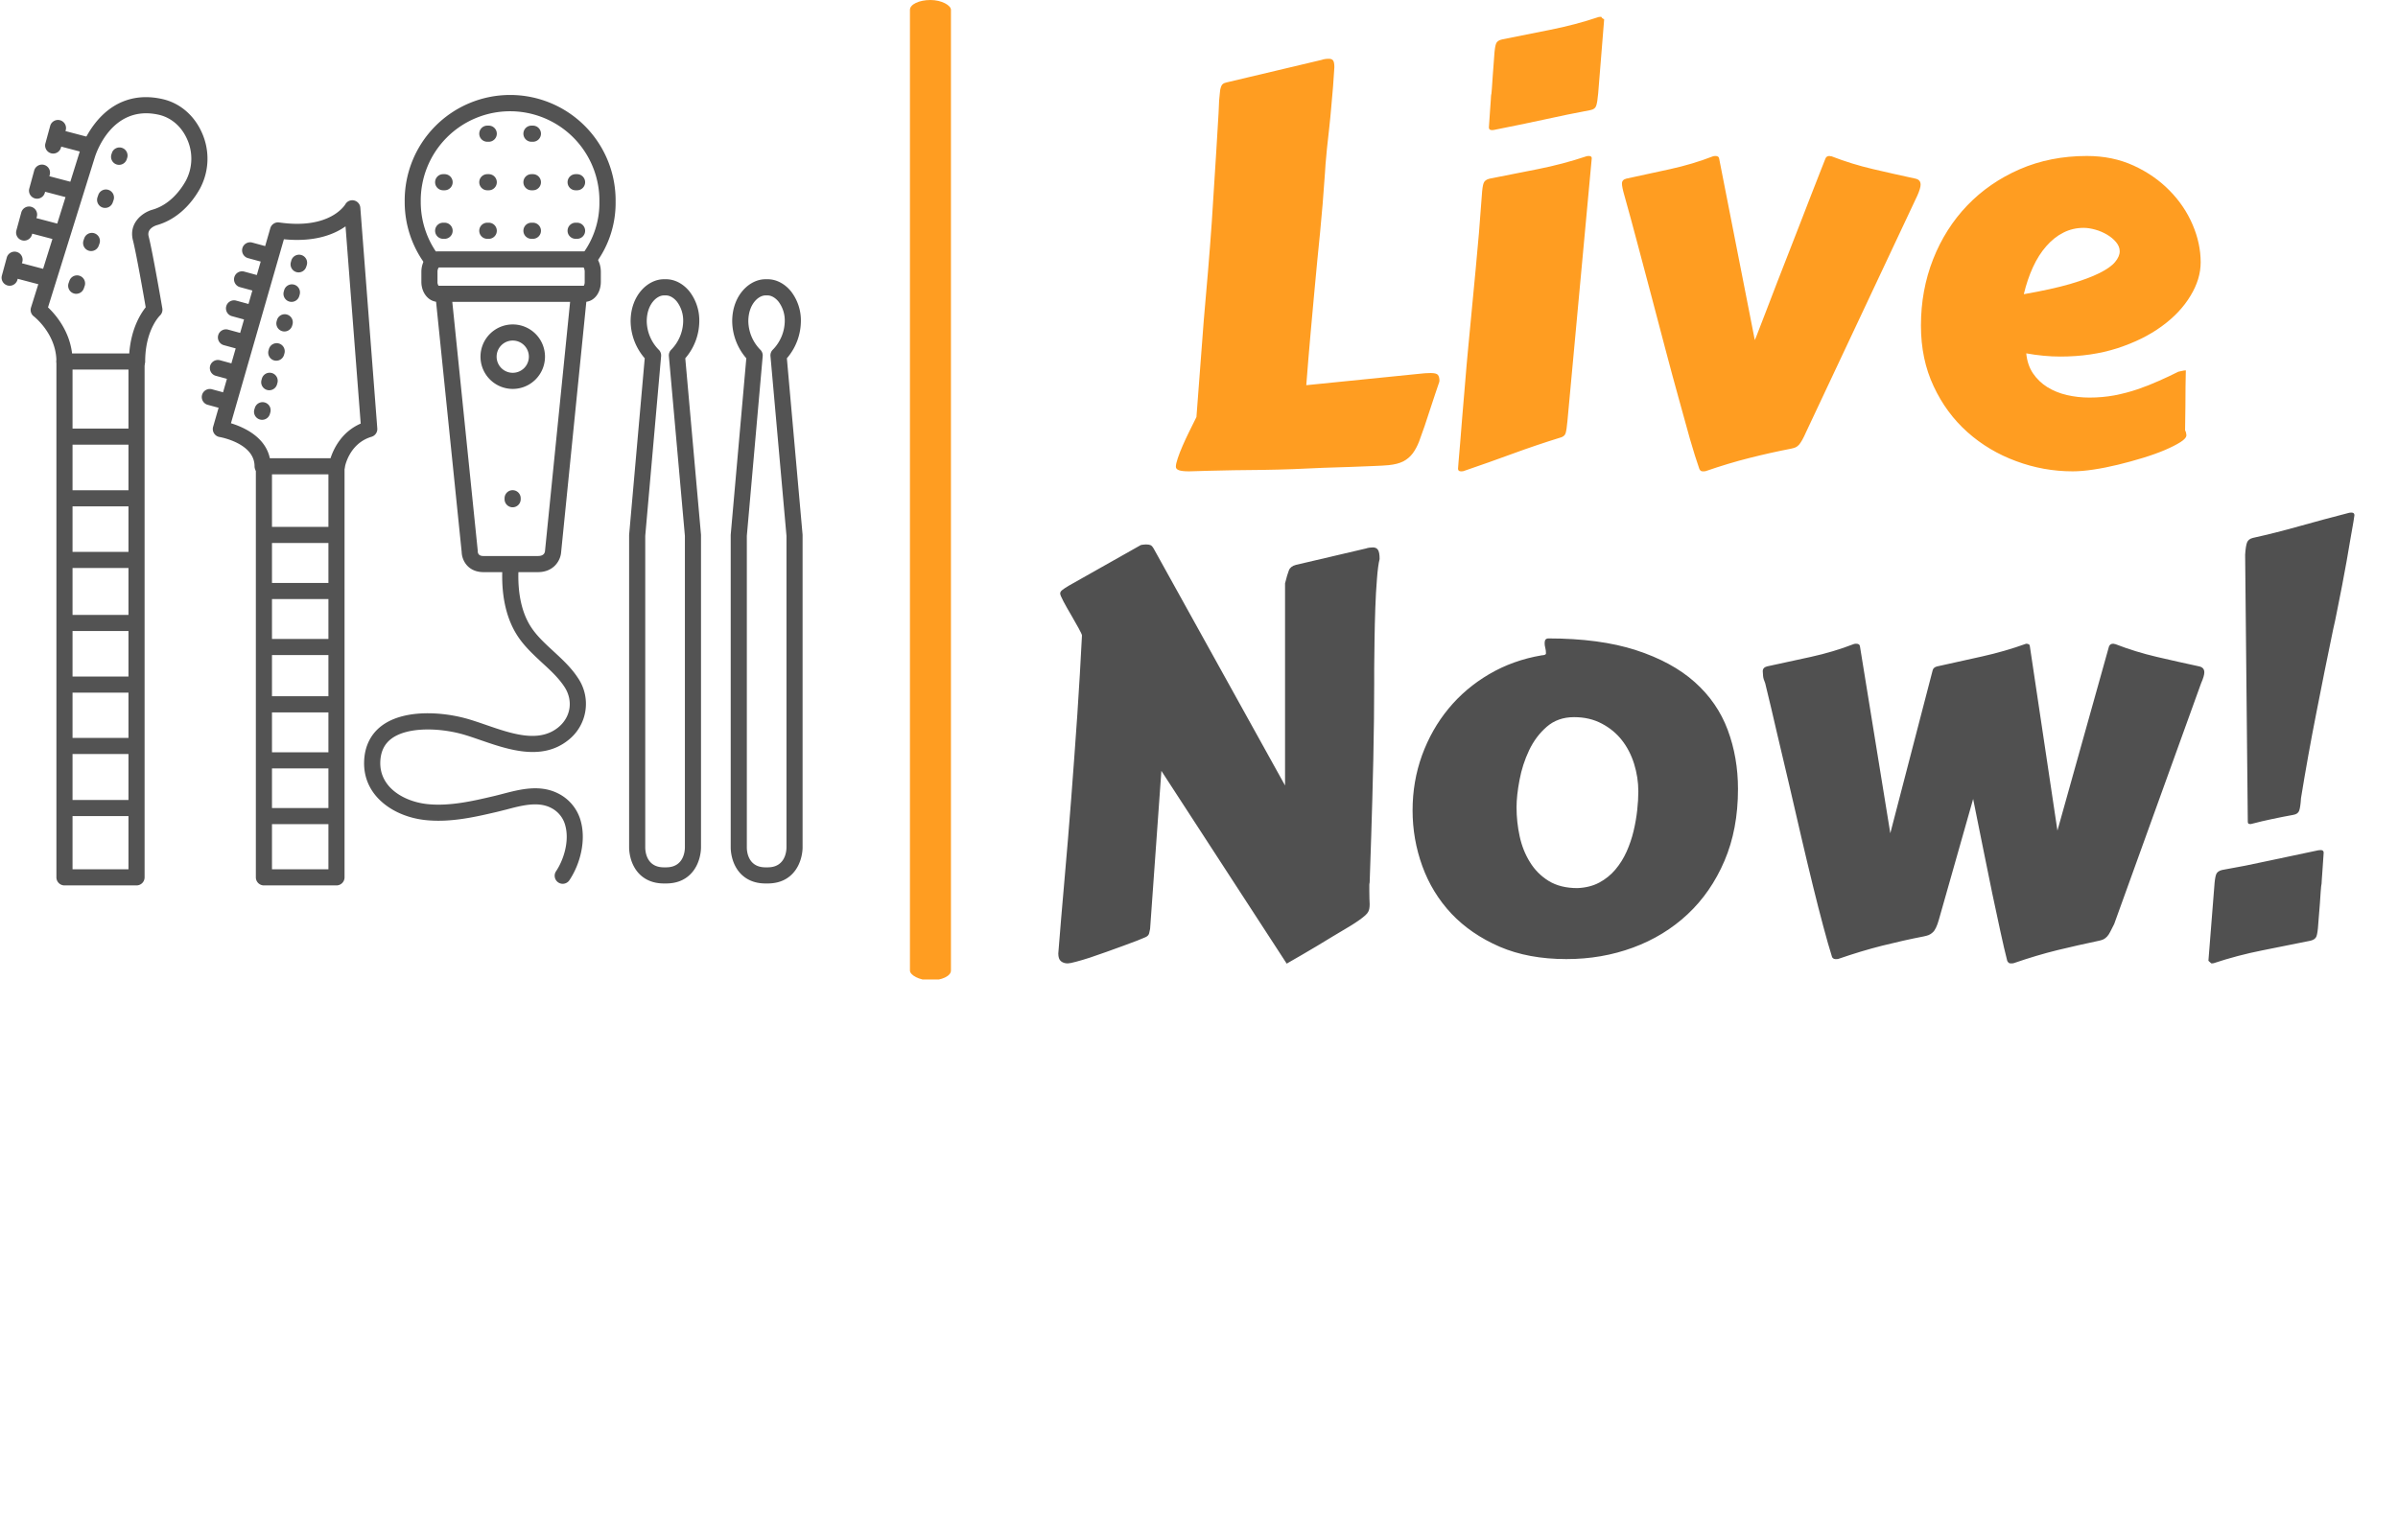 <svg xmlns="http://www.w3.org/2000/svg" version="1.1" xmlns:xlink="http://www.w3.org/1999/xlink" xmlns:svgjs="http://svgjs.dev/svgjs" width="2000" height="1285" viewBox="0 0 2000 1285"><g transform="matrix(1,0,0,1,-36.082,-467.804)"><svg viewBox="0 0 403 259" data-background-color="#ebe3d6" preserveAspectRatio="xMidYMid meet" height="1285" width="2000" xmlns="http://www.w3.org/2000/svg" xmlns:xlink="http://www.w3.org/1999/xlink"><g id="tight-bounds" transform="matrix(1,0,0,1,7.483,94.289)"><svg viewBox="0 0 395.52 164.857" height="164.857" width="395.52"><g><svg viewBox="0 0 596.04 248.436" height="164.857" width="395.52"><g><rect width="10.388" height="248.436" x="230.112" y="0" fill="#ff9d21" opacity="1" stroke-width="0" stroke="transparent" fill-opacity="1" class="rect-qz-0" data-fill-palette-color="primary" rx="1%" id="qz-0" data-palette-color="#ff9d21"></rect></g><g transform="matrix(1,0,0,1,267.695,0.618)"><svg viewBox="0 0 328.345 247.2" height="247.2" width="328.345"><g id="textblocktransform"><svg viewBox="0 0 328.345 247.2" height="247.2" width="328.345" id="textblock"><g><svg viewBox="0 0 328.345 247.2" height="247.2" width="328.345"><g transform="matrix(1,0,0,1,0,0)"><svg width="328.345" viewBox="62.28 -39.84 117.18 85.63" height="247.2" data-palette-color="#ff9d21"><svg></svg><svg></svg><g class="wordmark-text-0" data-fill-palette-color="primary" id="text-0"><path transform="translate(70.86,0)" d="M16.36-34.99v0c-0.02 0.393-0.053 0.88-0.1 1.46-0.047 0.573-0.1 1.183-0.16 1.83-0.053 0.64-0.117 1.29-0.19 1.95-0.073 0.66-0.14 1.267-0.2 1.82-0.053 0.553-0.097 1.03-0.13 1.43-0.033 0.4-0.05 0.657-0.05 0.77v0c-0.067 1.007-0.137 1.943-0.21 2.81-0.073 0.86-0.15 1.713-0.23 2.56-0.08 0.847-0.167 1.72-0.26 2.62-0.087 0.907-0.18 1.903-0.28 2.99-0.1 1.093-0.21 2.307-0.33 3.64-0.12 1.333-0.247 2.863-0.38 4.59v0l10.11-1.02c0.453-0.053 0.827-0.08 1.12-0.08v0c0.36 0 0.583 0.057 0.67 0.17 0.093 0.113 0.14 0.293 0.14 0.54v0c0 0.033-0.01 0.08-0.03 0.14-0.013 0.053-0.05 0.16-0.11 0.32-0.053 0.167-0.133 0.403-0.24 0.71-0.107 0.313-0.25 0.747-0.43 1.3v0l-0.53 1.61c-0.18 0.52-0.347 0.987-0.5 1.4-0.16 0.413-0.353 0.773-0.58 1.08-0.227 0.3-0.51 0.54-0.85 0.72-0.347 0.173-0.787 0.287-1.32 0.34v0c-0.34 0.033-0.803 0.06-1.39 0.08-0.587 0.027-1.263 0.053-2.03 0.08-0.767 0.02-1.593 0.047-2.48 0.08-0.887 0.033-1.793 0.073-2.72 0.12v0c-0.913 0.033-1.833 0.057-2.76 0.07-0.927 0.007-1.803 0.017-2.63 0.03-0.833 0.02-1.6 0.037-2.3 0.05-0.7 0.02-1.277 0.037-1.73 0.05v0c-0.427 0-0.733-0.033-0.92-0.1-0.187-0.067-0.28-0.173-0.28-0.32v0c0-0.173 0.057-0.427 0.17-0.76 0.113-0.34 0.26-0.717 0.44-1.13 0.18-0.413 0.38-0.843 0.6-1.29 0.22-0.447 0.437-0.883 0.65-1.31v0l0.66-8.71c0.127-1.487 0.257-2.993 0.39-4.52 0.127-1.533 0.24-3.013 0.34-4.44v0l0.41-6.47c0.1-1.533 0.167-2.647 0.2-3.34 0.033-0.687 0.05-1.063 0.05-1.13v0c0.033-0.293 0.057-0.537 0.07-0.73 0.013-0.2 0.043-0.363 0.09-0.49 0.04-0.133 0.1-0.23 0.18-0.29 0.08-0.067 0.203-0.117 0.37-0.15v0l8.56-2.03c0.18-0.067 0.4-0.1 0.66-0.1v0c0.18 0 0.307 0.053 0.38 0.16 0.073 0.107 0.11 0.307 0.11 0.6v0c0 0.033-0.003 0.08-0.01 0.14-0.007 0.053-0.01 0.103-0.01 0.15zM28.52-10.35v0c0.207-2.233 0.417-4.44 0.63-6.62 0.213-2.18 0.4-4.417 0.56-6.71v0c0.033-0.54 0.087-0.91 0.16-1.11 0.073-0.207 0.257-0.343 0.55-0.41v0c1.387-0.273 2.837-0.56 4.35-0.86 1.513-0.3 2.977-0.687 4.39-1.16v0c0.047-0.02 0.12-0.03 0.22-0.03v0c0.18 0 0.27 0.067 0.27 0.2v0l-2.2 23.78c-0.047 0.533-0.103 0.903-0.17 1.11-0.067 0.2-0.247 0.333-0.54 0.4v0c-1.38 0.427-2.78 0.9-4.2 1.42-1.413 0.52-2.91 1.05-4.49 1.59v0c-0.047 0.013-0.12 0.02-0.22 0.02v0c-0.18 0-0.27-0.08-0.27-0.24v0c0-0.02 0.017-0.24 0.05-0.66 0.033-0.427 0.08-0.973 0.14-1.64 0.053-0.667 0.113-1.417 0.18-2.25 0.067-0.827 0.137-1.657 0.21-2.49 0.073-0.827 0.14-1.623 0.2-2.39 0.067-0.767 0.127-1.417 0.18-1.95zM30.35-29.83v0c0.047-0.7 0.083-1.24 0.11-1.62 0.02-0.373 0.04-0.653 0.06-0.84 0.013-0.187 0.02-0.303 0.02-0.35 0-0.047 0.003-0.083 0.01-0.11 0.013-0.027 0.023-0.077 0.03-0.15 0.007-0.073 0.02-0.227 0.04-0.46 0.013-0.24 0.037-0.587 0.07-1.04 0.033-0.453 0.08-1.08 0.14-1.88v0c0.033-0.533 0.087-0.903 0.16-1.11 0.073-0.207 0.257-0.34 0.55-0.4v0c1.387-0.28 2.837-0.57 4.35-0.87 1.513-0.3 2.977-0.687 4.39-1.16v0c0.053-0.013 0.127-0.02 0.22-0.02v0c0.053 0.093 0.12 0.157 0.2 0.19v0l0.07 0.05-0.54 6.69c-0.047 0.54-0.107 0.913-0.18 1.12-0.073 0.213-0.247 0.343-0.52 0.39v0c-1.387 0.26-2.787 0.547-4.2 0.86-1.42 0.307-2.92 0.617-4.5 0.93v0c-0.047 0.013-0.117 0.02-0.21 0.02v0c-0.18 0-0.27-0.08-0.27-0.24zM60.77-27v0c0.06-0.167 0.18-0.25 0.36-0.25v0c0.033 0 0.067 0.007 0.1 0.02 0.033 0.007 0.067 0.01 0.1 0.01v0c1.22 0.473 2.473 0.86 3.76 1.16 1.287 0.3 2.563 0.587 3.83 0.86v0c0.307 0.067 0.46 0.247 0.46 0.54v0c0 0.213-0.097 0.54-0.29 0.98v0l-10.06 21.39c-0.127 0.287-0.24 0.52-0.34 0.7-0.1 0.18-0.197 0.327-0.29 0.44-0.1 0.113-0.207 0.197-0.32 0.25-0.113 0.047-0.25 0.087-0.41 0.12v0c-1.24 0.24-2.493 0.52-3.76 0.84-1.273 0.32-2.593 0.717-3.96 1.19v0c-0.033 0-0.057 0.003-0.07 0.01-0.02 0.007-0.037 0.01-0.05 0.01v0h-0.17c-0.08 0-0.147-0.03-0.2-0.09-0.047-0.053-0.077-0.103-0.09-0.15v0c-0.247-0.7-0.53-1.603-0.85-2.71-0.313-1.107-0.657-2.347-1.03-3.72-0.38-1.367-0.773-2.823-1.18-4.37-0.407-1.54-0.82-3.11-1.24-4.71-0.427-1.593-0.847-3.177-1.26-4.75-0.413-1.567-0.817-3.05-1.21-4.45v0c-0.147-0.507-0.22-0.867-0.22-1.08v0c0-0.227 0.13-0.373 0.39-0.44v0c1.273-0.273 2.593-0.56 3.96-0.86 1.367-0.3 2.66-0.687 3.88-1.16v0c0.047-0.02 0.12-0.03 0.22-0.03v0c0.213 0 0.327 0.083 0.34 0.25v0l3.22 16.4c0.087-0.193 0.227-0.547 0.42-1.06 0.193-0.513 0.43-1.127 0.71-1.84 0.273-0.72 0.577-1.51 0.91-2.37 0.333-0.86 0.677-1.74 1.03-2.64 0.347-0.893 0.693-1.783 1.04-2.67 0.34-0.887 0.66-1.713 0.96-2.48 0.3-0.76 0.563-1.433 0.79-2.02 0.233-0.587 0.407-1.027 0.52-1.32zM84.42-27.25v0c1.547 0 2.953 0.29 4.22 0.87 1.26 0.58 2.34 1.33 3.24 2.25 0.907 0.92 1.603 1.95 2.09 3.09 0.487 1.133 0.73 2.27 0.73 3.41v0c0 1.013-0.31 2.027-0.93 3.04-0.613 1.02-1.48 1.937-2.6 2.75-1.113 0.813-2.45 1.473-4.01 1.98-1.567 0.5-3.283 0.75-5.15 0.75v0c-0.98 0-2.007-0.097-3.08-0.29v0c0.067 0.7 0.27 1.303 0.61 1.81 0.34 0.5 0.77 0.913 1.29 1.24 0.527 0.327 1.117 0.567 1.77 0.72 0.66 0.153 1.34 0.23 2.04 0.23v0c0.787 0 1.54-0.067 2.26-0.2 0.727-0.14 1.423-0.323 2.09-0.55 0.667-0.227 1.31-0.48 1.93-0.76 0.62-0.273 1.207-0.55 1.76-0.83v0c0.147-0.033 0.27-0.06 0.37-0.08 0.107-0.027 0.21-0.04 0.31-0.04v0c0 0-0.003 0.13-0.01 0.39-0.013 0.26-0.02 0.627-0.02 1.1 0 0.473-0.003 1.043-0.01 1.71-0.007 0.667-0.017 1.407-0.03 2.22v0c0.047 0.08 0.077 0.16 0.09 0.24 0.02 0.08 0.03 0.147 0.03 0.2v0c0 0.193-0.18 0.403-0.54 0.63-0.36 0.227-0.827 0.463-1.4 0.71-0.58 0.247-1.24 0.483-1.98 0.71-0.74 0.227-1.493 0.433-2.26 0.62-0.767 0.187-1.507 0.333-2.22 0.44-0.713 0.107-1.34 0.16-1.88 0.16v0c-1.76 0-3.463-0.307-5.11-0.92-1.653-0.607-3.12-1.48-4.4-2.62-1.28-1.14-2.3-2.523-3.06-4.15-0.767-1.627-1.15-3.457-1.15-5.49v0c0-2.133 0.367-4.133 1.1-6 0.733-1.86 1.763-3.483 3.09-4.87 1.327-1.38 2.907-2.47 4.74-3.27 1.84-0.8 3.867-1.2 6.08-1.2zM84.13-20.75v0c-0.667 0-1.28 0.143-1.84 0.43-0.56 0.28-1.073 0.687-1.54 1.22-0.467 0.527-0.87 1.16-1.21 1.9-0.34 0.74-0.617 1.557-0.83 2.45v0c1.68-0.293 3.073-0.6 4.18-0.92 1.107-0.327 1.993-0.657 2.66-0.99 0.667-0.333 1.137-0.667 1.41-1 0.28-0.333 0.42-0.657 0.42-0.97v0c0-0.293-0.11-0.57-0.33-0.83-0.22-0.26-0.493-0.487-0.82-0.68-0.327-0.193-0.68-0.343-1.06-0.45-0.387-0.107-0.733-0.16-1.04-0.16z" fill="#ff9d21" fill-rule="nonzero" stroke="none" stroke-width="1" stroke-linecap="butt" stroke-linejoin="miter" stroke-miterlimit="10" stroke-dasharray="" stroke-dashoffset="0" font-family="none" font-weight="none" font-size="none" text-anchor="none" style="mix-blend-mode: normal" data-fill-palette-color="primary" opacity="1"></path><path transform="translate(58.59,44.11)" d="M24.19-14.43v-18.28c0.133-0.54 0.25-0.933 0.35-1.18 0.093-0.24 0.303-0.403 0.63-0.49v0l6.32-1.48c0.2-0.067 0.413-0.1 0.64-0.1v0c0.213 0 0.367 0.073 0.46 0.22 0.1 0.147 0.15 0.423 0.15 0.83v0c-0.1 0.387-0.18 0.983-0.24 1.79-0.067 0.807-0.117 1.69-0.15 2.65-0.033 0.96-0.057 1.923-0.07 2.89-0.02 0.973-0.03 1.817-0.03 2.53v0 1.34c0 1.013-0.007 2.113-0.02 3.3-0.02 1.187-0.04 2.39-0.06 3.61-0.027 1.22-0.057 2.427-0.09 3.62-0.033 1.187-0.067 2.3-0.1 3.34v0l-0.14 4.18c-0.02 0.08-0.03 0.153-0.03 0.22 0 0.06 0 0.123 0 0.19v0 0.37c0 0.273 0.003 0.503 0.01 0.69 0.013 0.187 0.02 0.353 0.02 0.5v0c0 0.167-0.013 0.313-0.04 0.44-0.027 0.133-0.087 0.26-0.18 0.38-0.1 0.12-0.237 0.247-0.41 0.38-0.167 0.133-0.397 0.297-0.69 0.49v0c-0.167 0.113-0.437 0.28-0.81 0.5-0.373 0.22-0.787 0.467-1.24 0.74-0.46 0.28-0.933 0.567-1.42 0.86-0.487 0.293-0.933 0.557-1.34 0.79-0.407 0.24-0.737 0.43-0.99 0.57-0.253 0.147-0.38 0.22-0.38 0.22v0l-11.33-17.43-1.02 14.29c-0.02 0.127-0.05 0.263-0.09 0.41-0.04 0.147-0.15 0.26-0.33 0.34v0c-0.147 0.067-0.397 0.17-0.75 0.31-0.36 0.133-0.78 0.29-1.26 0.47-0.48 0.18-0.987 0.363-1.52 0.55-0.527 0.187-1.027 0.36-1.5 0.52-0.473 0.153-0.89 0.277-1.25 0.37-0.367 0.1-0.617 0.15-0.75 0.15v0c-0.247 0-0.45-0.067-0.61-0.2-0.16-0.127-0.24-0.36-0.24-0.7v0c0.16-2.033 0.347-4.253 0.56-6.66 0.213-2.4 0.417-4.86 0.61-7.38 0.193-2.527 0.377-5.047 0.55-7.56 0.167-2.513 0.307-4.9 0.42-7.16v0c0-0.067-0.1-0.283-0.3-0.65-0.207-0.367-0.433-0.767-0.68-1.2-0.253-0.427-0.483-0.833-0.69-1.22-0.2-0.38-0.3-0.62-0.3-0.72v0c0-0.113 0.06-0.217 0.18-0.31 0.12-0.1 0.32-0.233 0.6-0.4v0l6.52-3.68c0.047 0 0.113-0.01 0.2-0.03 0.093-0.013 0.173-0.02 0.24-0.02v0c0.18 0 0.32 0.02 0.42 0.06 0.107 0.04 0.217 0.167 0.33 0.38v0zM49.63 1.27v0c-2.293 0-4.307-0.373-6.04-1.12-1.733-0.753-3.187-1.75-4.36-2.99-1.167-1.247-2.043-2.68-2.63-4.3-0.587-1.62-0.88-3.3-0.88-5.04v0c0-1.74 0.283-3.397 0.85-4.97 0.573-1.573 1.37-2.98 2.39-4.22 1.027-1.247 2.257-2.29 3.69-3.13 1.433-0.84 3.013-1.407 4.74-1.7v0c0.26-0.013 0.39-0.07 0.39-0.17v0c0-0.18-0.02-0.347-0.06-0.5-0.04-0.153-0.06-0.287-0.06-0.4v0c0-0.18 0.03-0.303 0.09-0.37 0.067-0.06 0.14-0.09 0.22-0.09v0c3.113 0 5.76 0.353 7.94 1.06 2.18 0.707 3.953 1.67 5.32 2.89 1.367 1.22 2.36 2.66 2.98 4.32 0.62 1.66 0.93 3.443 0.93 5.35v0c0 2.427-0.407 4.59-1.22 6.49-0.813 1.907-1.927 3.52-3.34 4.84-1.407 1.313-3.05 2.317-4.93 3.01-1.88 0.693-3.887 1.04-6.02 1.04zM45.12-12.45v0c0 0.88 0.093 1.75 0.28 2.61 0.187 0.867 0.497 1.647 0.93 2.34 0.427 0.7 0.99 1.267 1.69 1.7 0.7 0.433 1.57 0.65 2.61 0.65v0c0.753-0.033 1.41-0.2 1.97-0.5 0.56-0.3 1.043-0.69 1.45-1.17 0.407-0.48 0.747-1.023 1.02-1.63 0.267-0.6 0.477-1.22 0.63-1.86 0.153-0.647 0.263-1.28 0.33-1.9 0.067-0.613 0.1-1.173 0.1-1.68v0c0-0.847-0.127-1.677-0.38-2.49-0.253-0.813-0.623-1.53-1.11-2.15-0.487-0.62-1.093-1.12-1.82-1.5-0.727-0.387-1.56-0.58-2.5-0.58v0c-0.98 0-1.803 0.29-2.47 0.87-0.667 0.58-1.2 1.293-1.6 2.14-0.4 0.847-0.687 1.737-0.86 2.67-0.18 0.933-0.27 1.76-0.27 2.48zM78.91-10.11l3.83-14.74c0.047-0.18 0.183-0.297 0.41-0.35v0c1.32-0.287 2.673-0.587 4.06-0.9 1.38-0.307 2.707-0.69 3.98-1.15v0c0.227 0 0.34 0.083 0.34 0.25v0l2.49 16.65 4.66-16.65c0.067-0.167 0.19-0.25 0.37-0.25v0c0.047 0 0.08 0.007 0.1 0.02 0.013 0.007 0.043 0.01 0.09 0.01v0c1.22 0.473 2.473 0.86 3.76 1.16 1.287 0.3 2.567 0.587 3.84 0.86v0c0.307 0.067 0.46 0.247 0.46 0.54v0c0 0.213-0.097 0.54-0.29 0.98v0l-7.86 21.78c-0.133 0.273-0.25 0.503-0.35 0.69-0.093 0.187-0.19 0.333-0.29 0.44-0.1 0.107-0.207 0.19-0.32 0.25-0.113 0.053-0.25 0.097-0.41 0.13v0c-1.24 0.26-2.493 0.543-3.76 0.85-1.273 0.313-2.593 0.707-3.96 1.18v0c-0.033 0-0.057 0.003-0.07 0.01-0.013 0.007-0.03 0.01-0.05 0.01v0h-0.17c-0.08 0-0.143-0.03-0.19-0.09-0.053-0.053-0.087-0.103-0.1-0.15v0c-0.18-0.7-0.383-1.573-0.61-2.62-0.227-1.04-0.473-2.193-0.74-3.46-0.26-1.273-0.537-2.633-0.83-4.08-0.287-1.447-0.587-2.937-0.9-4.47v0l-3.1 10.92c-0.08 0.287-0.167 0.527-0.26 0.72-0.087 0.187-0.187 0.33-0.3 0.43-0.113 0.107-0.237 0.187-0.37 0.24-0.127 0.047-0.273 0.087-0.44 0.12v0c-1.233 0.24-2.487 0.52-3.76 0.84-1.267 0.32-2.583 0.717-3.95 1.19v0c-0.033 0-0.057 0.003-0.07 0.01-0.02 0.007-0.037 0.01-0.05 0.01v0h-0.17c-0.087 0-0.157-0.03-0.21-0.09-0.06-0.053-0.09-0.103-0.09-0.15v0c-0.227-0.72-0.487-1.63-0.78-2.73-0.293-1.093-0.607-2.32-0.94-3.68-0.333-1.36-0.68-2.813-1.04-4.36-0.353-1.547-0.717-3.117-1.09-4.71-0.38-1.6-0.753-3.183-1.12-4.75-0.36-1.573-0.713-3.067-1.06-4.48v0c-0.113-0.26-0.177-0.477-0.19-0.65-0.02-0.167-0.03-0.31-0.03-0.43v0c0-0.227 0.13-0.373 0.39-0.44v0c1.273-0.273 2.593-0.56 3.96-0.86 1.367-0.3 2.66-0.687 3.88-1.16v0c0.047-0.02 0.12-0.03 0.22-0.03v0c0.213 0 0.327 0.083 0.34 0.25v0zM118.95-28.56v0c-0.527 2.533-1.037 5.067-1.53 7.6-0.5 2.533-0.96 5.093-1.38 7.68v0c-0.033 0.533-0.087 0.907-0.16 1.12-0.073 0.213-0.257 0.343-0.55 0.39v0c-0.633 0.113-1.26 0.237-1.88 0.37-0.62 0.127-1.27 0.28-1.95 0.46v0c-0.133 0-0.21-0.02-0.23-0.06-0.027-0.04-0.04-0.1-0.04-0.18v0l-0.24-24.12c0.033-0.52 0.09-0.887 0.17-1.1 0.08-0.213 0.257-0.353 0.53-0.42v0c1.387-0.307 2.787-0.66 4.2-1.06 1.42-0.4 2.92-0.803 4.5-1.21v0c0.047-0.013 0.12-0.02 0.22-0.02v0c0.173 0 0.26 0.08 0.26 0.24v0c0 0.02-0.03 0.22-0.09 0.6-0.067 0.38-0.153 0.873-0.26 1.48-0.107 0.6-0.223 1.28-0.35 2.04-0.133 0.753-0.273 1.51-0.42 2.27-0.147 0.753-0.29 1.477-0.43 2.17-0.133 0.693-0.257 1.277-0.37 1.75zM118.09-8.35v0c-0.047 0.7-0.083 1.237-0.11 1.61-0.027 0.373-0.047 0.653-0.06 0.84-0.013 0.187-0.02 0.307-0.02 0.36 0 0.047-0.007 0.083-0.02 0.11-0.007 0.02-0.013 0.067-0.02 0.14-0.007 0.073-0.02 0.23-0.04 0.47-0.013 0.233-0.037 0.58-0.07 1.04-0.033 0.453-0.083 1.08-0.15 1.88v0c-0.033 0.533-0.087 0.903-0.16 1.11-0.073 0.2-0.257 0.333-0.55 0.4v0c-1.38 0.273-2.827 0.563-4.34 0.87-1.513 0.3-2.98 0.687-4.4 1.16v0c-0.047 0.013-0.12 0.02-0.22 0.02v0l-0.22-0.2c-0.027-0.027-0.04-0.04-0.04-0.04v0l0.53-6.69c0.033-0.52 0.087-0.887 0.16-1.1 0.073-0.213 0.257-0.353 0.55-0.42v0c1.387-0.24 2.787-0.517 4.2-0.83 1.413-0.307 2.91-0.623 4.49-0.95v0c0.053-0.013 0.127-0.02 0.22-0.02v0c0.18 0 0.27 0.08 0.27 0.24z" fill="#505050" fill-rule="nonzero" stroke="none" stroke-width="1" stroke-linecap="butt" stroke-linejoin="miter" stroke-miterlimit="10" stroke-dasharray="" stroke-dashoffset="0" font-family="none" font-weight="none" font-size="none" text-anchor="none" style="mix-blend-mode: normal" data-fill-palette-color="secondary" opacity="1"></path></g></svg></g></svg></g></svg></g></svg></g><g transform="matrix(1,0,0,1,0,24.066)"><svg viewBox="0 0 202.917 200.303" height="200.303" width="202.917"><g><svg xmlns="http://www.w3.org/2000/svg" viewBox="5.002 9.651 496.748 490.349" x="0" y="0" height="200.303" width="202.917" class="icon-icon-0" data-fill-palette-color="accent" id="icon-0"><g fill="#535353" data-fill-palette-color="accent"><path d="M89 180H44a5 5 0 0 1-5-5c0-17.15-13.87-27.9-14-28a5 5 0 0 1-1.76-5.48l30-96A60.48 60.48 0 0 1 64.08 25.87c10.6-12.61 24.7-17.33 40.78-13.65 10.68 2.44 19.53 10 24.28 20.64A39.27 39.27 0 0 1 128 67.79c-6.44 11.52-15.9 19.55-26.64 22.61-1.47 0.45-6.34 2.32-5.16 6.94 2.53 9.88 8.24 43.26 8.49 44.68a5 5 0 0 1-1.49 4.47c-0.35 0.34-9.15 9.19-9.15 28.51A5 5 0 0 1 89 180Zm-40-5h0Zm-0.29-5H84.18c1.1-15.33 7.07-24.71 10.2-28.64-1.37-7.9-5.86-33.51-7.92-41.54-2.72-10.63 5.75-17.21 12.1-19 11-3.14 17.68-12.54 20.66-17.87a29.23 29.23 0 0 0 0.78-26c-3.46-7.77-9.79-13.22-17.37-15C73 15.19 63.2 47.06 62.79 48.42l-29 93C38.29 145.67 47 155.61 48.71 170Z" fill="#535353" data-fill-palette-color="accent"></path><path d="M88.69 500H44a5 5 0 0 1-5-5V175a5 5 0 0 1 10 0V490H83.69V175a5 5 0 0 1 10 0V495A5 5 0 0 1 88.69 500Z" fill="#535353" data-fill-palette-color="accent"></path><path d="M212.69 500h-45a5 5 0 0 1-5-5V240a5 5 0 0 1 10 0V490h35V240a5 5 0 0 1 10 0V495A5 5 0 0 1 212.69 500Z" fill="#535353" data-fill-palette-color="accent"></path><path d="M212.88 245h-46a5 5 0 0 1-5-5c0-14.42-21.48-18.13-21.7-18.17a5 5 0 0 1-4-6.31L171.65 92.31a5 5 0 0 1 5.52-3.57c31.21 4.53 40.57-10.59 41-11.24a4.94 4.94 0 0 1 5.42-2.41 5 5 0 0 1 3.89 4.53L238 216.51a5 5 0 0 1-3.56 5.18c-13.92 4.14-16.52 18.51-16.62 19.12A5 5 0 0 1 212.88 245Zm-41.52-10H209c1.91-5.87 6.85-16.34 18.71-21.49L218.3 91.16c-7.06 5-19.09 9.89-38.22 8L147.24 213.3a51.56 51.56 0 0 1 9 3.67C164.66 221.41 169.8 227.58 171.36 235Z" fill="#535353" data-fill-palette-color="accent"></path><path d="M480.12 498.79h-1.4c-6.22 0-11.31-2-15.12-5.8-6.35-6.42-6.44-15.53-6.43-16.55V283c0-0.15 0-0.3 0-0.44L466.85 173a35.66 35.66 0 0 1-8.75-22.94c0-16.12 10.71-26.1 20.62-26.1h1.37c5.31 0 10.58 2.74 14.47 7.52a29.4 29.4 0 0 1 6.13 18.58A35.56 35.56 0 0 1 492 173l9.75 109.51c0 0.15 0 0.3 0 0.45V476.5c0 1-0.14 10.09-6.51 16.5C491.43 496.84 486.34 498.79 480.12 498.79ZM467.17 283.17V476.5c0 2.07 0.58 12.29 11.55 12.29h1.4c11 0 11.62-10.24 11.64-12.3V283.17l-9.93-111.52a5 5 0 0 1 1.61-4.14 25.82 25.82 0 0 0 7.25-17.41 19.4 19.4 0 0 0-3.89-12.27c-1.95-2.4-4.46-3.83-6.71-3.83h-1.37c-4.45 0-10.62 5.6-10.62 16.1a25.89 25.89 0 0 0 7.3 17.46 5 5 0 0 1 1.61 4.13Z" fill="#535353" data-fill-palette-color="accent"></path><path d="M417.12 498.79h-1.4c-6.22 0-11.31-2-15.12-5.8-6.35-6.42-6.44-15.53-6.43-16.55V283c0-0.15 0-0.3 0-0.44L403.85 173a35.66 35.66 0 0 1-8.75-22.94c0-16.12 10.71-26.1 20.62-26.1h1.37c5.31 0 10.58 2.74 14.47 7.52a29.4 29.4 0 0 1 6.13 18.58A35.56 35.56 0 0 1 429 173l9.75 109.51c0 0.15 0 0.3 0 0.45V476.5c0 1-0.14 10.09-6.51 16.5C428.43 496.84 423.34 498.79 417.12 498.79ZM404.17 283.17V476.5c0 2.07 0.58 12.29 11.55 12.29h1.4c11 0 11.62-10.24 11.64-12.3V283.17l-9.93-111.52a5 5 0 0 1 1.61-4.14 25.82 25.82 0 0 0 7.25-17.41 19.4 19.4 0 0 0-3.89-12.27c-1.95-2.4-4.46-3.83-6.71-3.83h-1.37c-4.45 0-10.62 5.6-10.62 16.1a25.89 25.89 0 0 0 7.3 17.46 5 5 0 0 1 1.61 4.13Z" fill="#535353" data-fill-palette-color="accent"></path><path d="M189.22 119.72a5.2 5.2 0 0 1-1.34-0.18 5 5 0 0 1-3.49-6.15l0.24-0.87a5 5 0 1 1 9.64 2.65L194 116A5 5 0 0 1 189.22 119.72Z" fill="#535353" data-fill-palette-color="accent"></path><path d="M184.81 138a5.07 5.07 0 0 1-1.33-0.18 5 5 0 0 1-3.49-6.15l0.24-0.87a5 5 0 0 1 9.64 2.66l-0.24 0.87A5 5 0 0 1 184.81 138Z" fill="#535353" data-fill-palette-color="accent"></path><path d="M180.41 156.37a4.72 4.72 0 0 1-1.34-0.19 5 5 0 0 1-3.49-6.15l0.25-0.87a5 5 0 0 1 9.63 2.67l-0.24 0.87A5 5 0 0 1 180.41 156.37Z" fill="#535353" data-fill-palette-color="accent"></path><path d="M175.36 174.5a4.8 4.8 0 0 1-1.34-0.18 5 5 0 0 1-3.48-6.15l0.24-0.87a5 5 0 0 1 9.64 2.67l-0.25 0.87A5 5 0 0 1 175.36 174.5Z" fill="#535353" data-fill-palette-color="accent"></path><path d="M171 192.83a5.13 5.13 0 0 1-1.33-0.18 5 5 0 0 1-3.49-6.15l0.24-0.87a5 5 0 1 1 9.64 2.66l-0.24 0.87A5 5 0 0 1 171 192.83Z" fill="#535353" data-fill-palette-color="accent"></path><path d="M166.55 211.16a5.07 5.07 0 0 1-1.33-0.18 5 5 0 0 1-3.49-6.15L162 204a5 5 0 1 1 9.64 2.65l-0.24 0.87A5 5 0 0 1 166.55 211.16Z" fill="#535353" data-fill-palette-color="accent"></path><path d="M77.88 53a4.9 4.9 0 0 1-1.64-0.27 5 5 0 0 1-3.08-6.37l0.44-1.27A5 5 0 0 1 83 48.33L82.6 49.6A5 5 0 0 1 77.88 53Z" fill="#535353" data-fill-palette-color="accent"></path><path d="M69.21 79.72a5 5 0 0 1-1.64-0.27 5 5 0 0 1-3.08-6.37l0.44-1.27a5 5 0 1 1 9.44 3.28l-0.44 1.27A5 5 0 0 1 69.21 79.72Z" fill="#535353" data-fill-palette-color="accent"></path><path d="M60.54 106.48a5 5 0 0 1-1.64-0.27 5 5 0 0 1-3.08-6.37l0.44-1.27a5 5 0 0 1 9.45 3.28l-0.45 1.27A5 5 0 0 1 60.54 106.48Z" fill="#535353" data-fill-palette-color="accent"></path><path d="M51.29 133a4.9 4.9 0 0 1-1.64-0.27 5 5 0 0 1-3.09-6.37l0.45-1.27a5 5 0 1 1 9.44 3.28L56 129.66A5 5 0 0 1 51.29 133Z" fill="#535353" data-fill-palette-color="accent"></path><path d="M170 114a5.05 5.05 0 0 1-1.32-0.18l-11-3a5 5 0 0 1 2.64-9.64l11 3A5 5 0 0 1 170 114Z" fill="#535353" data-fill-palette-color="accent"></path><path d="M59 46a4.62 4.62 0 0 1-1.27-0.17l-19-5a5 5 0 0 1 2.54-9.66l19 5A5 5 0 0 1 59 46Z" fill="#535353" data-fill-palette-color="accent"></path><path d="M37 46a5.05 5.05 0 0 1-1.32-0.18 5 5 0 0 1-3.5-6.14l3-11a5 5 0 0 1 9.64 2.64l-3 11A5 5 0 0 1 37 46Z" fill="#535353" data-fill-palette-color="accent"></path><path d="M49 74a4.62 4.62 0 0 1-1.27-0.17l-19-5a5 5 0 1 1 2.54-9.66l19 5A5 5 0 0 1 49 74Z" fill="#535353" data-fill-palette-color="accent"></path><path d="M27 74a5.05 5.05 0 0 1-1.32-0.18 5 5 0 0 1-3.5-6.14l3-11a5 5 0 1 1 9.64 2.64l-3 11A5 5 0 0 1 27 74Z" fill="#535353" data-fill-palette-color="accent"></path><path d="M41 100a4.62 4.62 0 0 1-1.27-0.17l-19-5a5 5 0 1 1 2.54-9.66l19 5A5 5 0 0 1 41 100Z" fill="#535353" data-fill-palette-color="accent"></path><path d="M19 100a5.05 5.05 0 0 1-1.32-0.18 5 5 0 0 1-3.5-6.14l3-11a5 5 0 1 1 9.64 2.64l-3 11A5 5 0 0 1 19 100Z" fill="#535353" data-fill-palette-color="accent"></path><path d="M32 128a4.62 4.62 0 0 1-1.27-0.17l-19-5a5 5 0 1 1 2.54-9.66l19 5A5 5 0 0 1 32 128Z" fill="#535353" data-fill-palette-color="accent"></path><path d="M10 128a5.05 5.05 0 0 1-1.32-0.18 5 5 0 0 1-3.5-6.14l3-11a5 5 0 1 1 9.64 2.64l-3 11A5 5 0 0 1 10 128Z" fill="#535353" data-fill-palette-color="accent"></path><path d="M165 132a5.05 5.05 0 0 1-1.32-0.18l-11-3a5 5 0 0 1 2.64-9.64l11 3A5 5 0 0 1 165 132Z" fill="#535353" data-fill-palette-color="accent"></path><path d="M160 150a5.05 5.05 0 0 1-1.32-0.18l-11-3a5 5 0 0 1 2.64-9.64l11 3A5 5 0 0 1 160 150Z" fill="#535353" data-fill-palette-color="accent"></path><path d="M155 168a5.05 5.05 0 0 1-1.32-0.18l-11-3a5 5 0 0 1 2.64-9.64l11 3A5 5 0 0 1 155 168Z" fill="#535353" data-fill-palette-color="accent"></path><path d="M150 187a5.05 5.05 0 0 1-1.32-0.18l-11-3a5 5 0 0 1 2.64-9.64l11 3A5 5 0 0 1 150 187Z" fill="#535353" data-fill-palette-color="accent"></path><path d="M145 205a5.05 5.05 0 0 1-1.32-0.18l-11-3a5 5 0 0 1 2.64-9.64l11 3A5 5 0 0 1 145 205Z" fill="#535353" data-fill-palette-color="accent"></path><path d="M272.19 117.31a5 5 0 0 1-4-2A64.79 64.79 0 0 1 255 75.86a65.4 65.4 0 1 1 130.79 0A62.79 62.79 0 0 1 373 114.69a5 5 0 0 1-8-6 53 53 0 0 0 10.74-32.79 55.4 55.4 0 1 0-110.79 0 54.89 54.89 0 0 0 11.22 33.43 5 5 0 0 1-4 8Z" fill="#535353" data-fill-palette-color="accent"></path><path d="M337.58 305.66H303.94c-9.8 0-13.48-7.34-13.61-12.45L274 133.51a5 5 0 0 1 9.95-1L300.3 292.4a2.57 2.57 0 0 1 0 0.47c0.17 2.79 2.76 2.79 3.62 2.79h33.64c2.7 0 4.2-1 4.46-3.1a1.06 1.06 0 0 1 0-0.15L358.13 132.5a5 5 0 0 1 9.95 1L352 293.33C351.65 298.33 347.54 305.66 337.58 305.66Z" fill="#535353" data-fill-palette-color="accent"></path><path d="M321.93 265.43a5 5 0 0 1-5-5v-0.6a5 5 0 0 1 10 0v0.6A5 5 0 0 1 321.93 265.43Z" fill="#535353" data-fill-palette-color="accent"></path><path d="M366.52 138H275.71c-5.82 0-10.38-5.48-10.38-12.47v-6.07c0-7.17 4.56-12.79 10.38-12.79h90.81c5.77 0 10.11 5.5 10.11 12.79v6.07C376.63 132.64 372.29 138 366.52 138ZM276 128h90.08a4.79 4.79 0 0 0 0.54-2.47v-6.07a5.48 5.48 0 0 0-0.64-2.79H276.12a4.56 4.56 0 0 0-0.79 2.79v6.07A3.9 3.9 0 0 0 276 128Z" fill="#535353" data-fill-palette-color="accent"></path><path d="M353 499a4.94 4.94 0 0 1-2.77-0.84 5 5 0 0 1-1.39-6.93c4.69-7 8.31-18.41 5.84-28a17 17 0 0 0-8.93-11.33c-8-4.13-18-1.54-27.58 1-2 0.51-4 1-6 1.5-13.37 3.12-28.52 6.65-43.93 5.11-10.1-1-19.47-4.71-26.39-10.42-8.32-6.86-12.47-16-12-26.43 0.4-9.3 4.28-16.88 11.19-21.93 13.6-9.92 36.44-8.53 51.87-4.33 3.95 1.08 8.07 2.5 12.42 4 16 5.53 32.61 11.26 44.62 1.78 8.09-6.39 9.75-16.88 4-25.52-3.62-5.46-8.51-10-13.68-14.72C335 357 329.4 351.92 325.14 345.48c-9.45-14.26-10.32-32.26-9.4-44.85a5 5 0 0 1 10 0.74c-0.82 11-0.13 26.68 7.75 38.59 3.6 5.42 8.47 9.91 13.62 14.65 5.39 5 11 10.09 15.24 16.56a28.57 28.57 0 0 1-6.17 38.89c-16.31 12.87-37.26 5.63-54.08-0.18-4.2-1.45-8.16-2.82-11.79-3.81-13.88-3.78-33.35-4.53-43.34 2.76-4.5 3.28-6.82 8-7.1 14.28-0.7 16.09 14.76 25 29.41 26.47 13.76 1.38 28.06-1.95 40.66-4.9 1.85-0.43 3.73-0.92 5.72-1.44 10.91-2.85 23.27-6.07 34.69-0.19a27 27 0 0 1 14 17.71c2.85 11 0 25.17-7.2 36A5 5 0 0 1 353 499Z" fill="#535353" data-fill-palette-color="accent"></path><path d="M322 192a20 20 0 1 1 20-20A20 20 0 0 1 322 192Zm0-30a10 10 0 1 0 10 10A10 10 0 0 0 322 162Z" fill="#535353" data-fill-palette-color="accent"></path><path d="M361.88 68.78H361a5 5 0 0 1 0-10h0.89a5 5 0 0 1 0 10Z" fill="#535353" data-fill-palette-color="accent"></path><path d="M361.88 98.89H361a5 5 0 0 1 0-10h0.89a5 5 0 0 1 0 10Z" fill="#535353" data-fill-palette-color="accent"></path><path d="M334.5 38.67h-0.89a5 5 0 0 1 0-10h0.89a5 5 0 0 1 0 10Z" fill="#535353" data-fill-palette-color="accent"></path><path d="M334.5 68.78h-0.89a5 5 0 0 1 0-10h0.89a5 5 0 0 1 0 10Z" fill="#535353" data-fill-palette-color="accent"></path><path d="M334.5 98.89h-0.89a5 5 0 0 1 0-10h0.89a5 5 0 0 1 0 10Z" fill="#535353" data-fill-palette-color="accent"></path><path d="M307.12 38.67h-0.89a5 5 0 0 1 0-10h0.89a5 5 0 0 1 0 10Z" fill="#535353" data-fill-palette-color="accent"></path><path d="M307.12 68.78h-0.89a5 5 0 0 1 0-10h0.89a5 5 0 0 1 0 10Z" fill="#535353" data-fill-palette-color="accent"></path><path d="M307.12 98.89h-0.89a5 5 0 0 1 0-10h0.89a5 5 0 0 1 0 10Z" fill="#535353" data-fill-palette-color="accent"></path><path d="M279.74 68.78h-0.89a5 5 0 0 1 0-10h0.89a5 5 0 0 1 0 10Z" fill="#535353" data-fill-palette-color="accent"></path><path d="M279.74 98.89h-0.89a5 5 0 0 1 0-10h0.89a5 5 0 0 1 0 10Z" fill="#535353" data-fill-palette-color="accent"></path><path d="M212.45 287.6H169.69a5 5 0 0 1 0-10h42.76a5 5 0 0 1 0 10Z" fill="#535353" data-fill-palette-color="accent"></path><path d="M212.45 322.36H169.69a5 5 0 0 1 0-10h42.76a5 5 0 0 1 0 10Z" fill="#535353" data-fill-palette-color="accent"></path><path d="M212.45 357.12H169.69a5 5 0 1 1 0-10h42.76a5 5 0 0 1 0 10Z" fill="#535353" data-fill-palette-color="accent"></path><path d="M212.45 392.66H169.69a5 5 0 0 1 0-10h42.76a5 5 0 0 1 0 10Z" fill="#535353" data-fill-palette-color="accent"></path><path d="M212.45 427.42H169.69a5 5 0 0 1 0-10h42.76a5 5 0 0 1 0 10Z" fill="#535353" data-fill-palette-color="accent"></path><path d="M212.45 462H169.69a5 5 0 0 1 0-10h42.76a5 5 0 1 1 0 10Z" fill="#535353" data-fill-palette-color="accent"></path><path d="M87.45 226.6H44.69a5 5 0 1 1 0-10H87.45a5 5 0 1 1 0 10Z" fill="#535353" data-fill-palette-color="accent"></path><path d="M87.45 264.85H44.69a5 5 0 1 1 0-10H87.45a5 5 0 0 1 0 10Z" fill="#535353" data-fill-palette-color="accent"></path><path d="M87.45 303.1H44.69a5 5 0 0 1 0-10H87.45a5 5 0 0 1 0 10Z" fill="#535353" data-fill-palette-color="accent"></path><path d="M87.45 342.19H44.69a5 5 0 0 1 0-10H87.45a5 5 0 0 1 0 10Z" fill="#535353" data-fill-palette-color="accent"></path><path d="M87.45 380.44H44.69a5 5 0 0 1 0-10H87.45a5 5 0 0 1 0 10Z" fill="#535353" data-fill-palette-color="accent"></path><path d="M87.45 418.49H44.69a5 5 0 0 1 0-10H87.45a5 5 0 0 1 0 10Z" fill="#535353" data-fill-palette-color="accent"></path><path d="M87.45 457H44.69a5 5 0 0 1 0-10H87.45a5 5 0 1 1 0 10Z" fill="#535353" data-fill-palette-color="accent"></path></g></svg></g></svg></g></svg></g><defs></defs></svg><rect width="395.52" height="164.857" fill="none" stroke="none" visibility="hidden"></rect></g></svg></g></svg>